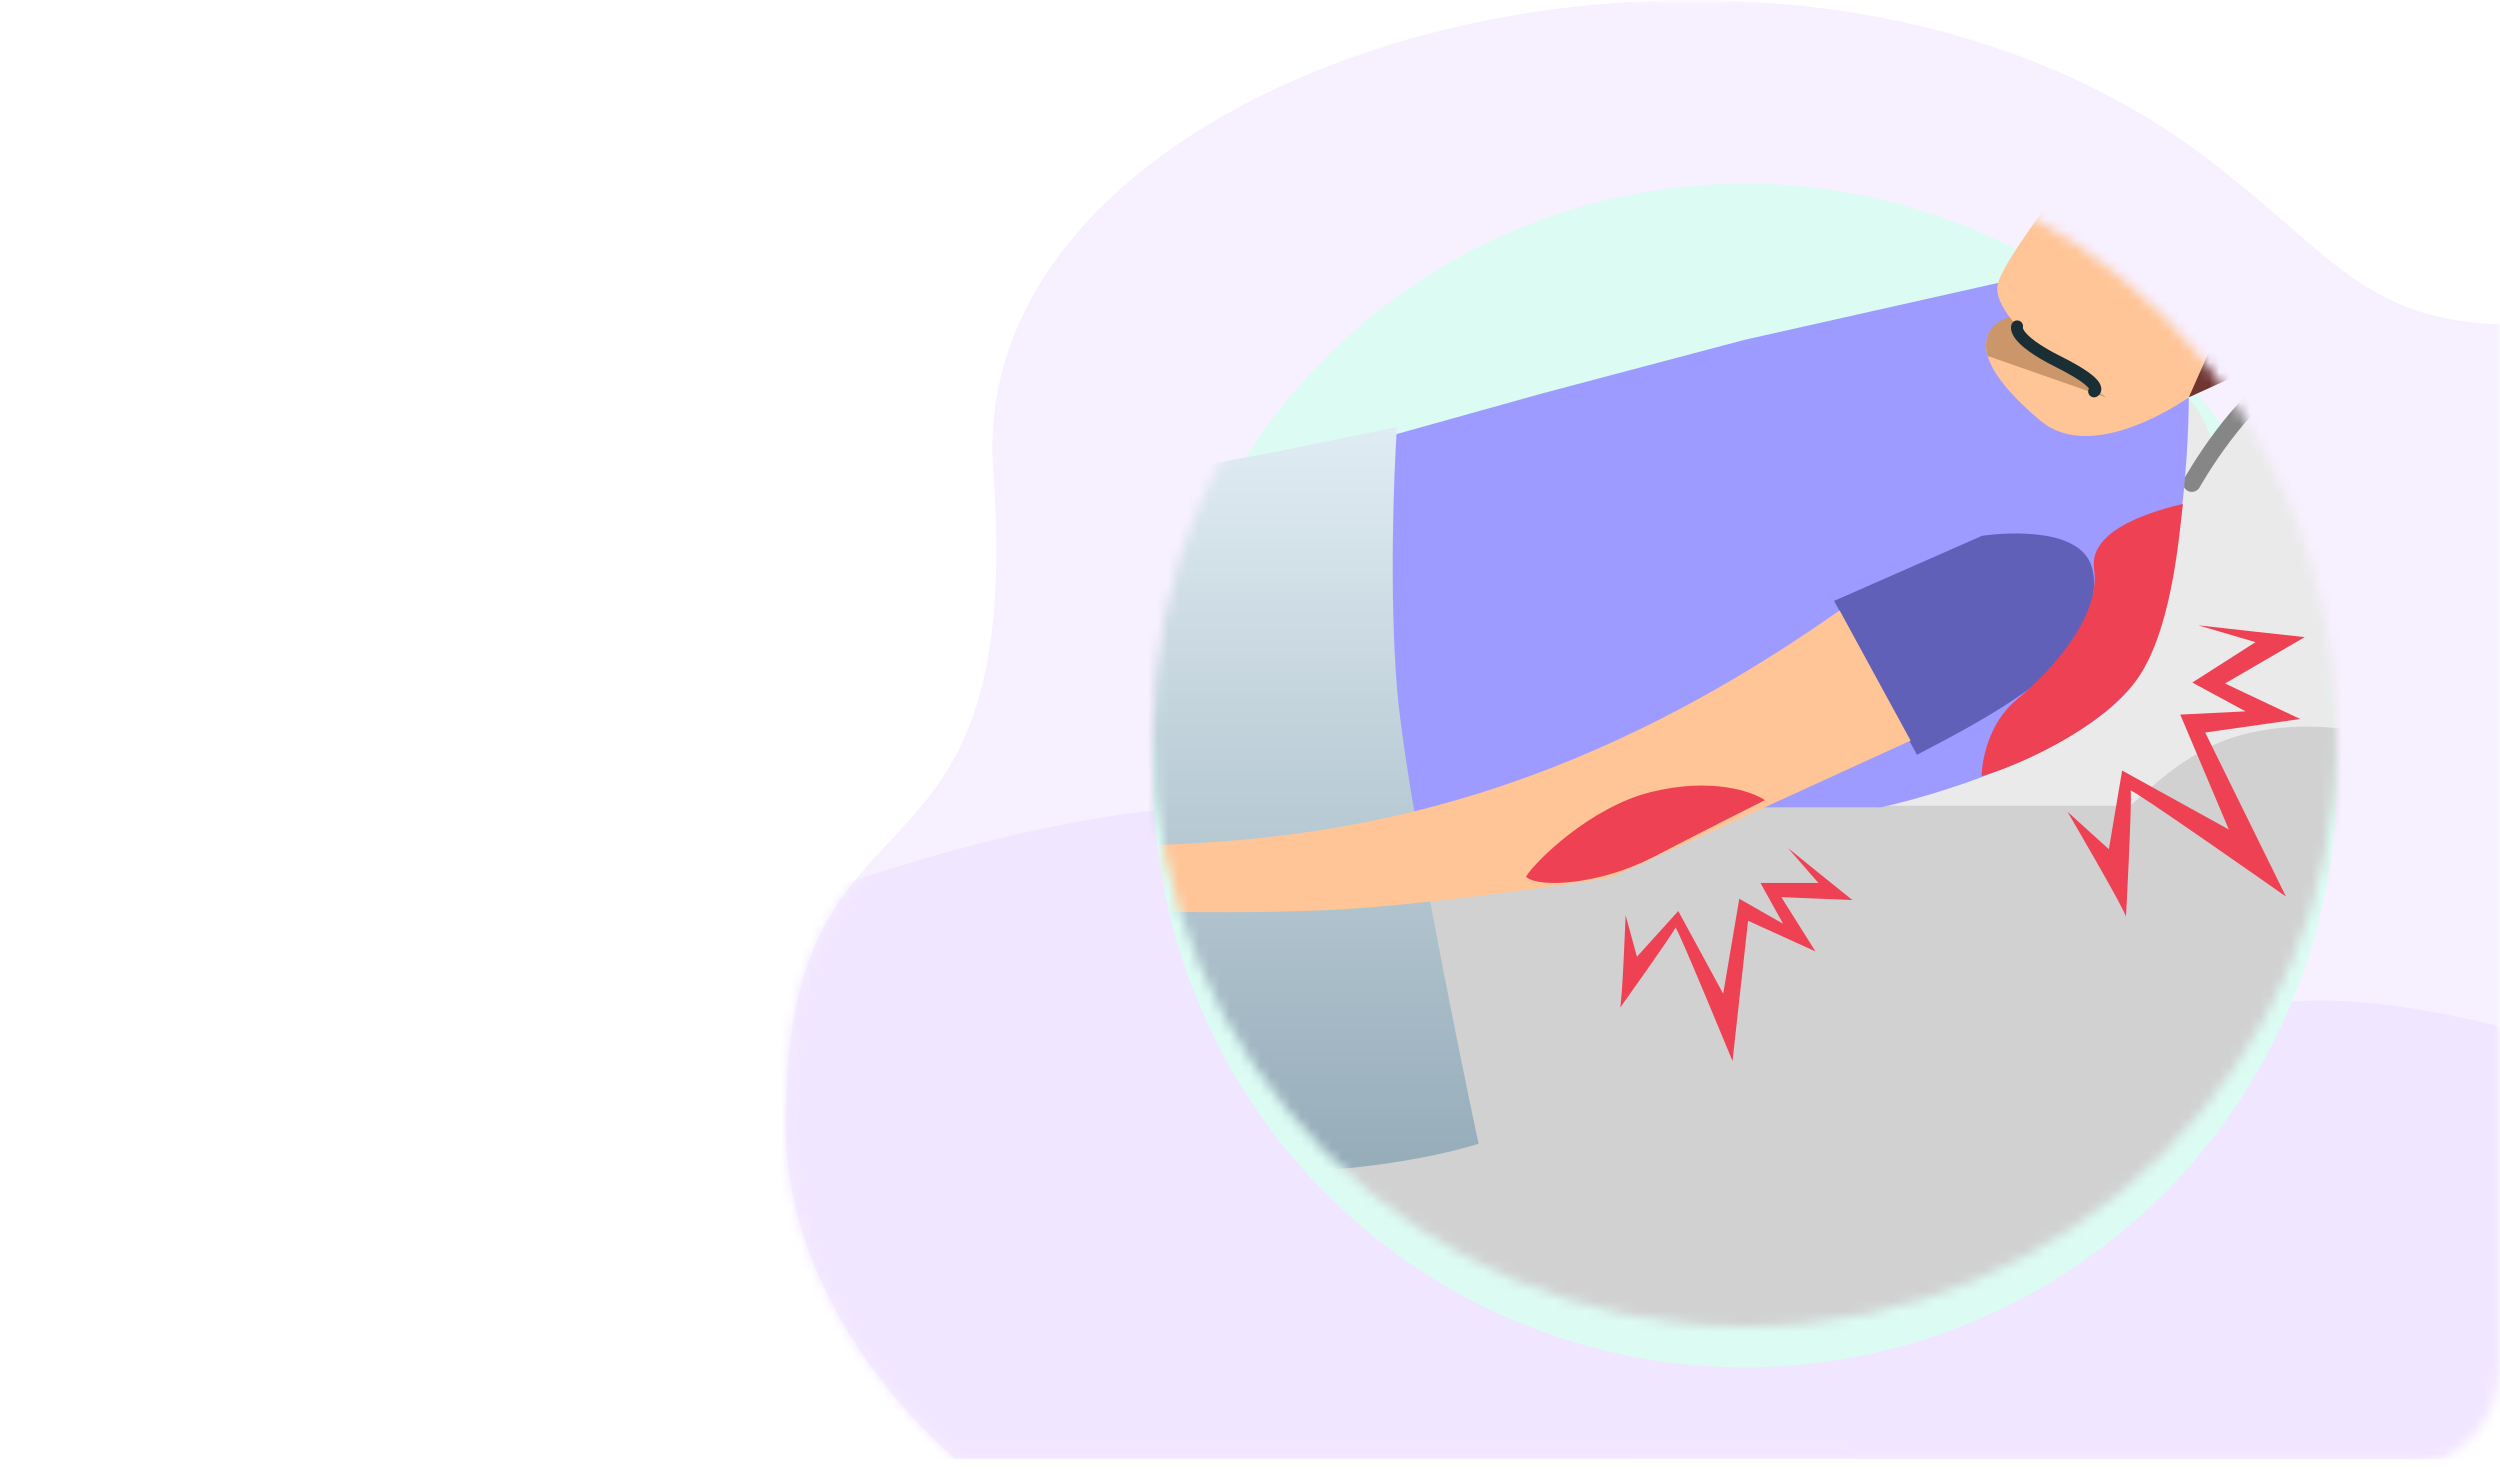 <svg width="245" height="144" viewBox="0 0 245 144" fill="none" xmlns="http://www.w3.org/2000/svg">
<mask id="mask0_4949_21904" style="mask-type:alpha" maskUnits="userSpaceOnUse" x="-135" y="0" width="380" height="144">
<rect x="-135" width="380" height="144" rx="10" fill="#D9D9D9"/>
</mask>
<g mask="url(#mask0_4949_21904)">
<path d="M278.026 143L164.978 142.961L108.17 142.941L105.008 142.939L93.595 142.937C93.595 142.937 77.292 129.68 77.01 110.939C76.453 74.012 100.617 90.645 97.335 46.139C94.339 5.528 172.607 -16.371 215.106 14.656C230.556 25.936 231.768 33.848 253.972 31.346C279.035 28.523 281.891 58.991 273.119 75.881C260.672 99.845 307.633 95.909 278.026 143Z" fill="#F7F0FF"/>
<mask id="mask1_4949_21904" style="mask-type:alpha" maskUnits="userSpaceOnUse" x="77" y="0" width="211" height="143">
<path d="M278.026 143L164.978 142.961L108.17 142.941L105.008 142.939L93.595 142.937C93.595 142.937 77.292 129.68 77.01 110.939C76.453 74.012 100.617 90.645 97.335 46.139C94.339 5.528 172.607 -16.371 215.106 14.656C230.556 25.936 231.768 33.848 253.972 31.346C279.035 28.523 281.891 58.991 273.119 75.881C260.672 99.845 307.633 95.909 278.026 143Z" fill="#CEF7F3"/>
</mask>
<g mask="url(#mask1_4949_21904)">
<path d="M129.75 79.625C111.661 76.139 83.087 86.531 83.087 86.531H72.942V143H290.435V117.813C290.435 117.813 256.193 100.704 232.41 98.313C208.903 95.949 195.267 111.397 172.356 105.625C153.459 100.865 148.885 83.313 129.75 79.625Z" fill="#F1E6FF"/>
</g>
<g filter="url(#filter0_d_4949_21904)">
<circle cx="171" cy="72" r="58" fill="#DCFBF3"/>
</g>
<mask id="mask2_4949_21904" style="mask-type:alpha" maskUnits="userSpaceOnUse" x="113" y="14" width="116" height="116">
<circle cx="171" cy="72" r="58" fill="#D9D9D9"/>
</mask>
<g mask="url(#mask2_4949_21904)">
<rect x="-43.02" y="75.48" width="298.12" height="66.12" fill="#D1D1D1"/>
<path d="M183.18 67.94C169.278 73.417 172.353 76.254 163.46 78.96H255.1V51.7C254.713 49.38 253.012 43.464 249.3 38.36C245.588 33.256 229 35.46 225.52 36.04C213.533 44.933 202.32 60.4 183.18 67.94Z" fill="#EAEAEA"/>
<path d="M202.899 50.539C201.983 52.416 200.579 58.08 200.579 58.08L211.599 50.539L216.819 44.74C216.819 44.74 213.525 43.972 212.179 44.16C207.824 44.767 204.83 46.588 202.899 50.539Z" fill="#EAEAEA"/>
<path d="M177.766 68.742C176.544 71.164 176.22 75.48 176.22 75.48L189.366 68.742L196.52 60.98C196.52 60.98 191.934 60.265 190.14 60.507C184.332 61.292 180.34 63.641 177.766 68.742Z" fill="#EAEAEA"/>
<ellipse cx="2.018" cy="4.479" rx="2.018" ry="4.479" transform="matrix(-0.893 0.45 0.45 0.893 213.945 37.2)" fill="#EAEAEA"/>
<path fill-rule="evenodd" clip-rule="evenodd" d="M234.529 34.058C231.412 33.906 227.458 34.052 224.585 35.397C221.711 36.741 219.065 39.682 217.183 42.172C216.229 43.435 215.446 44.616 214.902 45.482C214.629 45.915 214.416 46.27 214.27 46.519C214.197 46.643 214.141 46.74 214.102 46.807L214.058 46.884L214.047 46.905L214.042 46.913C214.042 46.913 214.042 46.914 214.802 47.337L214.042 46.913C213.809 47.333 213.959 47.863 214.379 48.097C214.799 48.33 215.329 48.179 215.562 47.76C215.562 47.76 215.562 47.76 215.562 47.76M215.562 47.76L215.565 47.755L215.574 47.739L215.613 47.67C215.648 47.609 215.7 47.518 215.769 47.401C215.908 47.166 216.112 46.825 216.375 46.408C216.9 45.573 217.655 44.434 218.571 43.221C220.432 40.759 222.861 38.124 225.322 36.973C227.782 35.822 231.362 35.646 234.444 35.796C235.964 35.87 237.321 36.02 238.299 36.152C238.787 36.218 239.18 36.279 239.449 36.324C239.583 36.346 239.687 36.364 239.756 36.377L239.834 36.391L239.852 36.394L239.856 36.395C240.328 36.484 240.784 36.175 240.874 35.703C240.964 35.231 240.654 34.775 240.182 34.686L240.019 35.54C240.182 34.686 240.182 34.686 240.182 34.686L240.179 34.685L240.173 34.684L240.149 34.679L240.062 34.664C239.986 34.65 239.875 34.631 239.733 34.607C239.449 34.56 239.039 34.496 238.532 34.428C237.518 34.291 236.11 34.135 234.529 34.058" fill="#868686"/>
<path fill-rule="evenodd" clip-rule="evenodd" d="M212.983 43.827C212.799 43.383 212.29 43.173 211.846 43.357L212.18 44.16C211.846 43.357 211.847 43.356 211.846 43.357L211.844 43.358L211.84 43.359L211.823 43.366L211.762 43.392C211.709 43.415 211.632 43.448 211.534 43.491C211.339 43.577 211.059 43.704 210.715 43.866C210.029 44.191 209.087 44.663 208.061 45.25C206.044 46.405 203.579 48.078 202.19 50.037C201.195 51.44 200.437 53.435 199.936 55.012C199.682 55.813 199.486 56.531 199.353 57.049C199.287 57.308 199.236 57.518 199.202 57.664C199.185 57.737 199.172 57.794 199.163 57.833L199.153 57.879L199.15 57.891L199.15 57.895L199.149 57.896C199.149 57.896 199.149 57.896 200 58.08L199.149 57.896C199.048 58.366 199.346 58.829 199.816 58.931C200.285 59.032 200.748 58.734 200.85 58.264C200.85 58.264 200.85 58.264 200.85 58.264L200.85 58.262L200.852 58.253L200.861 58.215C200.869 58.18 200.881 58.128 200.897 58.06C200.928 57.924 200.976 57.726 201.039 57.48C201.165 56.986 201.352 56.301 201.594 55.539C202.087 53.989 202.779 52.214 203.609 51.044C204.764 49.415 206.939 47.898 208.926 46.76C209.903 46.2 210.803 45.75 211.46 45.439C211.788 45.284 212.053 45.164 212.236 45.083C212.327 45.043 212.398 45.013 212.445 44.993L212.498 44.97L212.51 44.965L212.513 44.964C212.513 44.964 212.513 44.964 212.513 44.964M212.983 43.827C213.167 44.271 212.956 44.78 212.513 44.964L212.983 43.827Z" fill="#868686"/>
<path fill-rule="evenodd" clip-rule="evenodd" d="M191.323 59.779C188.783 60.055 185.579 60.648 183.32 61.971C180.993 63.333 178.872 65.936 177.371 68.1C176.609 69.198 175.985 70.215 175.552 70.956C175.335 71.328 175.165 71.631 175.049 71.843C174.991 71.949 174.946 72.032 174.916 72.089L174.881 72.155L174.871 72.173L174.869 72.178L174.868 72.179C174.868 72.18 174.868 72.18 175.64 72.581L174.868 72.179C174.646 72.606 174.812 73.132 175.238 73.353C175.665 73.575 176.19 73.409 176.411 72.983M176.411 72.983L176.413 72.979L176.421 72.966L176.451 72.908C176.479 72.856 176.52 72.779 176.575 72.679C176.684 72.48 176.846 72.19 177.054 71.834C177.471 71.121 178.07 70.144 178.8 69.093C180.282 66.957 182.222 64.63 184.199 63.472C186.119 62.348 189.005 61.781 191.511 61.509C192.745 61.375 193.853 61.315 194.652 61.289C195.051 61.276 195.373 61.272 195.593 61.271C195.703 61.27 195.787 61.27 195.844 61.27L195.907 61.271L195.922 61.271L195.925 61.271C195.925 61.271 195.925 61.271 195.925 61.271C196.406 61.279 196.802 60.895 196.809 60.415C196.817 59.935 196.434 59.539 195.953 59.532L195.94 60.401C195.953 59.532 195.954 59.532 195.953 59.532L195.945 59.531L195.926 59.531L195.853 59.531C195.791 59.53 195.699 59.53 195.583 59.531C195.349 59.532 195.012 59.537 194.596 59.55C193.764 59.577 192.611 59.639 191.323 59.779" fill="#868686"/>
<path d="M216.704 73.122C211.639 75.569 208.678 79.581 205.8 81.28H255.267C256.226 73.462 257.339 55.786 254.116 47.627C250.893 39.469 249.282 37.47 246.98 36.62C249.666 40.189 250.778 47.423 248.936 54.766C247.094 62.108 235.89 69.043 230.518 71.592C228.024 71.082 221.769 70.674 216.704 73.122Z" fill="#D1D1D1"/>
<path d="M205.219 43.117C212.179 43.117 215.853 37.586 216.819 35.46C213.726 32.946 206.031 29.429 199.999 30.357C193.967 31.285 193.619 34.997 194.199 36.737C194.973 38.864 198.259 43.117 205.219 43.117Z" fill="#FFC596"/>
<path d="M121.419 84.307L121.12 84.336L121.7 72.736L126.34 56.496L126.92 45.32L151.28 38.516L171 33.296L199.42 26.916C199.42 28.772 200.193 30.009 200.58 30.396C192.46 30.976 193.04 35.46 200 41.26C204.466 44.982 211.987 40.68 214.5 38.94C214.5 44.74 213.572 58.816 209.86 65.776C206.148 72.736 191.3 77.569 184.34 79.116H150.12C146.454 81.866 129.474 83.521 121.419 84.307Z" fill="#9D9BFF"/>
<path d="M194.78 34.88L206.38 38.94L197.68 30.82C197.68 30.82 196.222 31.118 195.36 31.98C194.2 33.14 194.78 34.88 194.78 34.88Z" fill="#CC966B"/>
<path d="M206.315 38.856C202.466 36.476 194.972 30.933 195.789 27.802C196.606 24.672 206.591 12.194 211.482 6.346L219.554 14.618L225.022 25.45C225.92 27.13 226.216 31.258 220.215 34.332L218.798 34.794L213.34 36.621L206.315 38.856Z" fill="#FFC596"/>
<path d="M179.739 58.889L187.859 73.969C196.145 69.685 199.533 67.403 203.519 63.529C203.519 63.529 206.381 57.804 204.679 54.829C202.605 51.204 194.239 52.509 194.239 52.509L179.739 58.889Z" fill="#6160B8"/>
<path d="M136.902 67.386C137.655 76.675 142.547 101.059 144.899 112.09C134.863 115.186 108.958 118.36 85.624 106.284C62.289 94.208 -23.588 94.614 -50.56 101.581C-50.56 101.581 -48.112 90.511 -44.761 84.181C-35.656 66.983 -4.231 55.194 -4.231 55.194C-0.625 52.291 2.819 48.215 8.019 50.541C9.688 51.287 21.643 58.097 24.466 59.258C27.288 60.419 42.343 58.097 45.165 56.936C47.423 56.007 58.338 55.775 63.513 55.775L125.611 44.163L136.902 41.841C136.588 46.485 136.149 58.097 136.902 67.386Z" fill="url(#paint0_linear_4949_21904)"/>
<path d="M103.054 82.942C122.663 82.942 147.983 82.57 180.28 59.82L187.24 72.58L157.843 86.016C157.843 86.016 142.071 88.46 131.891 89.091C120.648 89.787 103.054 89.091 103.054 89.091C103.054 89.091 102.478 87.861 100.171 87.861C97.864 87.861 94.98 88.681 93.827 89.091H88.06L103.054 82.942Z" fill="#FFC596"/>
<path d="M205.596 3.686C199.941 6.576 211.252 12.595 217.615 15.244C223.978 17.893 221.15 23.913 221.15 23.913L217.615 28.247C218.322 29.692 223.271 25.358 223.271 28.247C223.271 31.312 219.412 32.276 216.82 33.72L214.5 38.94L226.806 33.304C227.749 32.34 231.193 30.988 233.876 28.247C235.997 26.08 235.525 24.154 234.583 22.468C233.169 21.023 231.048 21.023 228.927 19.578C228.691 16.93 227.372 10.91 223.978 8.02C220.585 5.131 217.38 4.89 216.201 5.131C215.023 3.445 211.252 0.797 205.596 3.686Z" fill="#6F3530"/>
<path fill-rule="evenodd" clip-rule="evenodd" d="M197.94 31.462C197.653 31.319 197.305 31.435 197.162 31.721L197.68 31.98C197.162 31.721 197.161 31.722 197.161 31.723L197.159 31.725L197.157 31.73L197.153 31.739C197.15 31.745 197.147 31.751 197.144 31.759C197.138 31.773 197.132 31.788 197.126 31.806C197.114 31.84 197.103 31.881 197.094 31.928C197.077 32.023 197.07 32.137 197.087 32.27C197.12 32.536 197.243 32.847 197.506 33.199C198.023 33.887 199.134 34.806 201.481 35.979C202.626 36.552 203.396 37.009 203.909 37.367C204.391 37.705 204.618 37.937 204.717 38.072C204.624 38.235 204.611 38.44 204.702 38.62C204.845 38.906 205.193 39.023 205.48 38.879L205.22 38.361C205.48 38.879 205.48 38.879 205.481 38.879L205.483 38.878L205.486 38.876L205.494 38.872L205.51 38.863C205.522 38.856 205.535 38.848 205.55 38.839C205.578 38.82 205.613 38.795 205.649 38.762C205.722 38.697 205.809 38.595 205.868 38.449C205.998 38.124 205.914 37.776 205.703 37.459C205.499 37.154 205.142 36.815 204.574 36.417C203.999 36.015 203.175 35.529 202 34.942C199.706 33.795 198.788 32.974 198.434 32.502C198.28 32.296 198.246 32.175 198.239 32.136C198.312 31.874 198.192 31.588 197.94 31.462Z" fill="#192E35"/>
<path d="M161.749 77.632C167.648 76.157 171.684 77.539 172.965 78.415C171.575 79.104 167.459 81.175 162.114 83.947C156.768 86.719 150.802 87.057 149.54 85.921C150.45 84.412 155.85 79.108 161.749 77.632Z" fill="#EE4154"/>
<path d="M209.279 66.781C205.915 71.266 198.259 74.901 194.199 76.061C194.199 76.061 194.199 71.421 197.679 68.521C201.159 65.621 205.88 60.39 205.219 55.761C204.639 51.701 211.599 49.961 213.919 49.381C213.532 52.861 212.759 62.141 209.279 66.781Z" fill="#EE4154"/>
<path d="M202.617 79.555C202.617 79.555 208.337 89.32 208.337 89.846C208.335 90.373 208.972 77.92 208.797 77.481C208.622 77.043 224.026 87.866 224.026 87.866L216.109 71.786L225.415 70.462L218.048 66.981L225.862 62.438C225.862 62.438 216.049 61.369 215.434 61.281L221.039 62.93L214.846 66.89L220.062 69.713L213.664 70.029L218.426 81.293L207.969 75.513L206.668 83.223L202.617 79.555Z" fill="#EE4154"/>
<path d="M159.309 89.689C159.309 89.689 158.975 98.417 158.756 98.759C158.537 99.1 164.122 91.264 164.191 90.906C164.259 90.548 169.785 103.986 169.785 103.986L171.312 90.238L177.916 93.241L174.569 87.918L181.539 88.207C181.539 88.207 175.599 83.436 175.236 83.124L178.197 86.525L172.524 86.528L174.745 90.531L170.451 88.08L168.872 97.385L164.47 89.282L160.421 93.757L159.309 89.689Z" fill="#EE4154"/>
</g>
</g>
<defs>
<filter id="filter0_d_4949_21904" x="105" y="10" width="132" height="132" filterUnits="userSpaceOnUse" color-interpolation-filters="sRGB">
<feFlood flood-opacity="0" result="BackgroundImageFix"/>
<feColorMatrix in="SourceAlpha" type="matrix" values="0 0 0 0 0 0 0 0 0 0 0 0 0 0 0 0 0 0 127 0" result="hardAlpha"/>
<feOffset dy="4"/>
<feGaussianBlur stdDeviation="4"/>
<feComposite in2="hardAlpha" operator="out"/>
<feColorMatrix type="matrix" values="0 0 0 0 0 0 0 0 0 0 0 0 0 0 0 0 0 0 0.1 0"/>
<feBlend mode="normal" in2="BackgroundImageFix" result="effect1_dropShadow_4949_21904"/>
<feBlend mode="normal" in="SourceGraphic" in2="effect1_dropShadow_4949_21904" result="shape"/>
</filter>
<linearGradient id="paint0_linear_4949_21904" x1="47.169" y1="41.841" x2="47.169" y2="114.921" gradientUnits="userSpaceOnUse">
<stop stop-color="#E0ECF3"/>
<stop offset="1" stop-color="#95ACB9"/>
</linearGradient>
</defs>
</svg>
